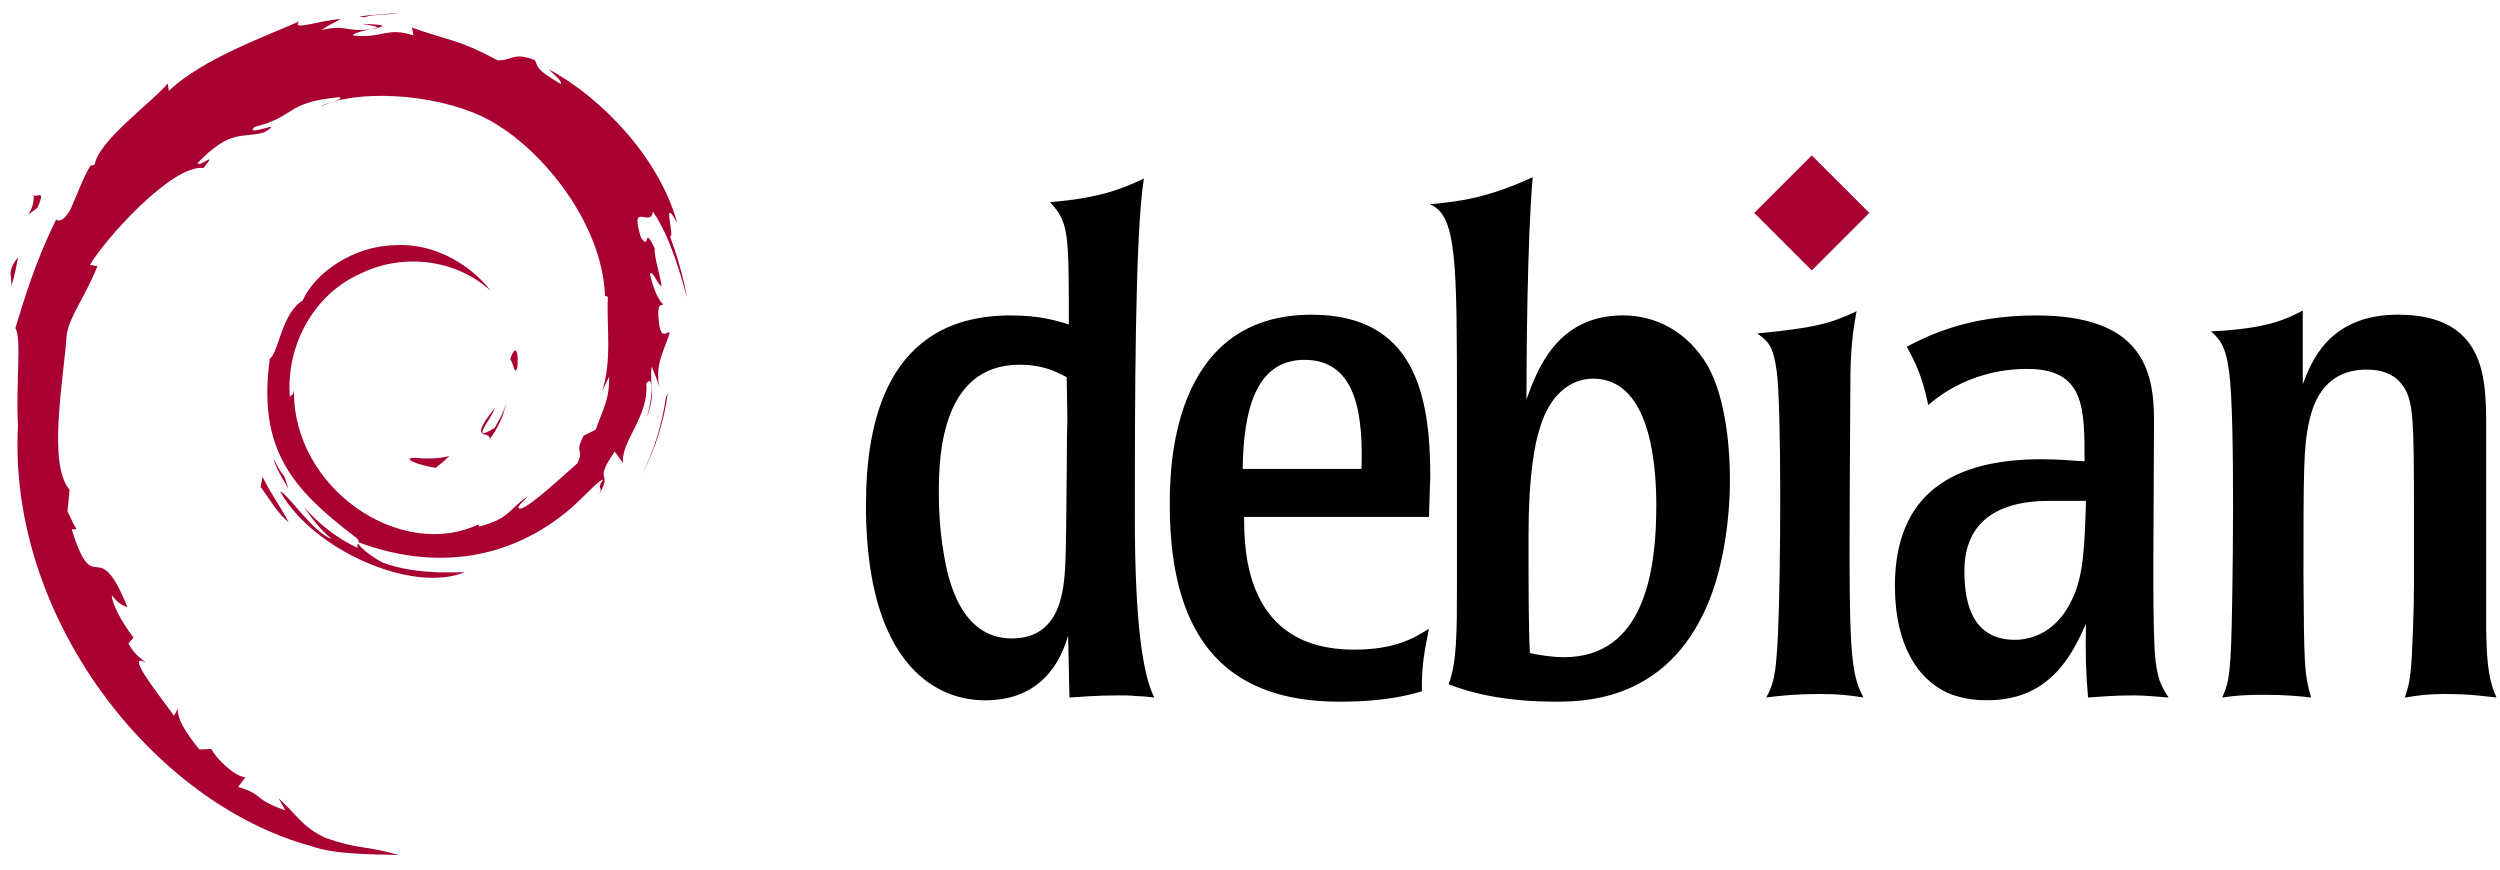 <svg width="92" height="32" viewBox="0 0 92 32" xmlns="http://www.w3.org/2000/svg"><title>logo-debian.svg</title><desc>Created with Sketch Beta.</desc><g fill="none" fill-rule="evenodd"><g><path d="M15.267 16.85c-.513.006.097.263.767.367.186-.146.353-.29.503-.433-.417.102-.842.104-1.27.066zm2.755-.687c.307-.423.53-.885.608-1.362-.07.34-.253.635-.428.946-.96.604-.09-.36 0-.726-1.032 1.3-.142.78-.18 1.143zm1.018-2.647c.062-.925-.182-.633-.264-.28.096.05.17.652.264.28zM13.32.878c.274.05.592.086.546.152.3-.066.37-.126-.546-.152zm.546.152l-.192.04.18-.016.012-.024zm8.546 12.836c.03.83-.243 1.234-.49 1.947l-.444.22c-.363.706.036.45-.224 1.01-.568.504-1.72 1.577-2.09 1.675-.27-.006.183-.32.242-.44-.758.52-.61.782-1.77 1.1l-.033-.077c-2.863 1.348-6.84-1.32-6.786-4.962-.03.23-.088.173-.15.266-.148-1.873.865-3.754 2.573-4.523 1.67-.826 3.63-.487 4.826.63-.657-.862-1.966-1.775-3.516-1.69-1.52.024-2.94.99-3.415 2.038-.777.49-.87 1.888-1.207 2.145-.457 3.353.858 4.8 3.082 6.506.35.235.098.27.145.45-.74-.345-1.415-.868-1.972-1.507.296.432.615.852 1.027 1.18-.698-.234-1.628-1.686-1.9-1.746 1.2 2.15 4.872 3.77 6.795 2.967-.89.033-2.02.02-3.02-.35-.42-.217-.99-.664-.888-.748 2.624.98 5.333.742 7.603-1.078.578-.45 1.21-1.215 1.39-1.225-.273.413.048.2-.162.563.574-.928-.25-.378.594-1.602l.312.43c-.117-.772.957-1.708.848-2.926.246-.372.274.4.013 1.26.363-.953.096-1.105.188-1.89.1.264.234.544.3.823-.235-.92.243-1.547.362-2.08-.118-.052-.365.405-.422-.68.01-.47.132-.247.18-.363-.093-.053-.336-.415-.484-1.108.105-.164.285.422.43.445-.093-.55-.254-.97-.26-1.394-.427-.89-.152.12-.497-.38-.453-1.415.376-.33.432-.97.687.994 1.078 2.537 1.26 3.175-.14-.78-.36-1.534-.63-2.264.208.09-.338-1.6.27-.48-.65-2.388-2.775-4.618-4.732-5.664.24.22.54.494.433.537-.974-.58-.803-.625-.942-.87-.792-.322-.845.028-1.37.002-1.494-.793-1.782-.71-3.157-1.205l.062.292c-.99-.33-1.154.125-2.224 0-.065-.05.343-.183.68-.232-.958.127-.914-.188-1.85.035.23-.162.475-.27.72-.407-.78.048-1.862.455-1.528.084-1.273.57-3.534 1.366-4.803 2.556l-.04-.267c-.582.7-2.536 2.085-2.69 2.99l-.157.036c-.302.513-.498 1.093-.738 1.62-.396.674-.58.26-.524.365C1.288 9.66.9 10.986.566 12.074c.24.355.007 2.14.097 3.57-.39 7.06 4.954 13.912 10.796 15.494.855.307 2.128.296 3.21.326-1.276-.366-1.44-.193-2.687-.627-.897-.423-1.094-.906-1.73-1.458l.25.444c-1.246-.44-.724-.546-1.74-.867l.27-.35c-.404-.032-1.07-.682-1.253-1.043l-.443.018c-.53-.655-.814-1.13-.793-1.495l-.143.255c-.16-.278-1.955-2.46-1.024-1.952-.173-.157-.403-.257-.652-.71l.19-.216c-.448-.576-.825-1.315-.796-1.56.24.32.404.382.57.437-1.132-2.806-1.196-.155-2.05-2.856l.18-.014c-.14-.21-.224-.437-.335-.66l.08-.785c-.815-.94-.23-4-.11-5.68.08-.682.68-1.41 1.133-2.55L3.31 9.75c.53-.925 3.023-3.71 4.18-3.568.56-.703-.112-.003-.222-.18 1.23-1.272 1.617-.9 2.447-1.128.894-.53-.768.207-.345-.203 1.548-.393 1.097-.896 3.114-1.097.214.12-.493.187-.67.344 1.288-.63 4.078-.487 5.89.35 2.102.983 4.465 3.887 4.56 6.62l.105.03c-.054 1.085.165 2.34-.216 3.496l.258-.547zm-12.75 3.688l-.072.36c.338.458.606.955 1.036 1.312-.31-.604-.54-.854-.964-1.672zm.798-.03c-.18-.2-.283-.437-.403-.673.114.417.346.775.56 1.14l-.157-.467zm14.117-3.07l-.075.19c-.138.982-.438 1.954-.895 2.855.505-.952.83-1.992.97-3.045zM13.422.633c.346-.127.852-.07 1.22-.154-.48.04-.957.065-1.43.125l.21.03zM1.234 7.112c.08.74-.557 1.028.14.54.375-.843-.145-.233-.14-.54zm-.82 3.428c.16-.494.19-.79.25-1.076-.444.568-.204.69-.25 1.076zM68.79 7.836l-2.116 2.116-2.117-2.116 2.117-2.117 2.117 2.116z" fill="#A80030"/><path d="M39.28 15.545c-.025.026-.025 4.14-.076 5.215-.05.87-.128 2.735-1.97 2.735-1.89 0-2.35-2.173-2.504-3.12-.18-1.046-.18-1.917-.18-2.3 0-1.226.078-4.653 2.967-4.653.87 0 1.355.256 1.738.46l.025 1.663zm-7.414 3.017c0 7.21 3.836 7.21 4.398 7.21 1.585 0 2.608-.87 3.042-2.378l.05 2.274c.487-.026.973-.077 1.765-.077.282 0 .512 0 .717.027.205 0 .41.025.64.05-.41-.816-.716-2.657-.716-6.647 0-3.886 0-10.455.333-12.45-.92.436-1.713.717-3.452.87.69.742.69 1.125.69 4.5-.484-.154-1.098-.333-2.146-.333-4.576 0-5.318 3.99-5.318 6.955zm13.865-1.305c.027-2.123.462-4.015 2.277-4.015 1.994 0 2.146 2.2 2.096 4.015H45.73zm6.903.256c0-2.992-.587-5.932-4.37-5.932-5.216 0-5.216 5.78-5.216 7.006 0 5.19 2.326 7.235 6.238 7.235 1.737 0 2.582-.253 3.042-.383-.025-.92.102-1.508.257-2.3-.538.333-1.228.768-2.762.768-3.99 0-4.04-3.632-4.04-4.885h6.802l.05-1.507zm8.318 1.1c0 2.376-.434 5.572-3.4 5.572-.408 0-.92-.077-1.252-.153-.05-.92-.05-2.505-.05-4.346 0-2.2.23-3.348.41-3.912.535-1.814 1.736-1.84 1.966-1.84 1.943 0 2.327 2.685 2.327 4.678zm-7.336 2.786c0 1.892 0 2.965-.307 3.782 1.048.41 2.35.64 3.912.64.996 0 3.885 0 5.444-3.196.74-1.483.997-3.477.997-4.986 0-.92-.102-2.94-.843-4.218-.715-1.2-1.866-1.815-3.092-1.815-2.455 0-3.17 2.045-3.553 3.094 0-1.304.024-5.854.23-8.18-1.663.767-2.686.894-3.785.997.997.408.997 2.096.997 7.594v6.29zm14.96 4.268c-.51-.077-.87-.128-1.61-.128-.817 0-1.38.052-1.968.128.255-.486.357-.716.434-2.377.103-2.275.128-8.36-.05-9.638-.13-.972-.358-1.125-.716-1.38 2.096-.205 2.684-.358 3.655-.818-.205 1.124-.232 1.688-.232 3.4-.05 8.82-.076 9.766.487 10.814zm8.188-7.235c-.05 1.61-.077 2.735-.512 3.63-.537 1.15-1.43 1.483-2.096 1.483-1.536 0-1.867-1.278-1.867-2.53 0-2.403 2.148-2.583 3.12-2.583h1.355zm-7.03 3.145c0 1.61.485 3.22 1.917 3.912.638.28 1.277.28 1.482.28 2.353 0 3.144-1.738 3.63-2.812-.025 1.125 0 1.815.077 2.71.46-.026.92-.077 1.687-.077.434 0 .843.052 1.278.078-.282-.434-.435-.69-.512-1.687-.05-.97-.05-1.942-.05-3.298l.025-5.215c0-1.943-.512-3.86-4.347-3.86-2.53 0-4.012.767-4.753 1.15.307.563.562 1.048.792 2.148.997-.87 2.3-1.33 3.63-1.33 2.122 0 2.122 1.407 2.122 3.4-.486-.024-.895-.076-1.586-.076-3.248 0-5.395 1.25-5.395 4.678zm21.755 1.56c.026.87.026 1.79.384 2.53-.562-.05-.895-.127-1.942-.127-.614 0-.946.053-1.432.13.102-.333.154-.46.205-.896.077-.588.13-2.557.13-3.247v-2.76c0-1.203 0-2.942-.08-3.555-.05-.434-.177-1.61-1.66-1.61-1.458 0-1.944 1.073-2.123 1.943-.203.894-.203 1.866-.203 5.65.024 3.272.024 3.578.28 4.473-.434-.05-.97-.1-1.738-.1-.614 0-1.023.023-1.533.1.178-.41.28-.614.332-2.045.052-1.406.154-8.31-.078-9.945-.127-.998-.383-1.227-.664-1.483 2.07-.102 2.735-.435 3.375-.766v2.708c.306-.793.945-2.557 3.503-2.557 3.197 0 3.222 2.327 3.247 3.86v7.697z" fill="#000"/></g></g></svg>